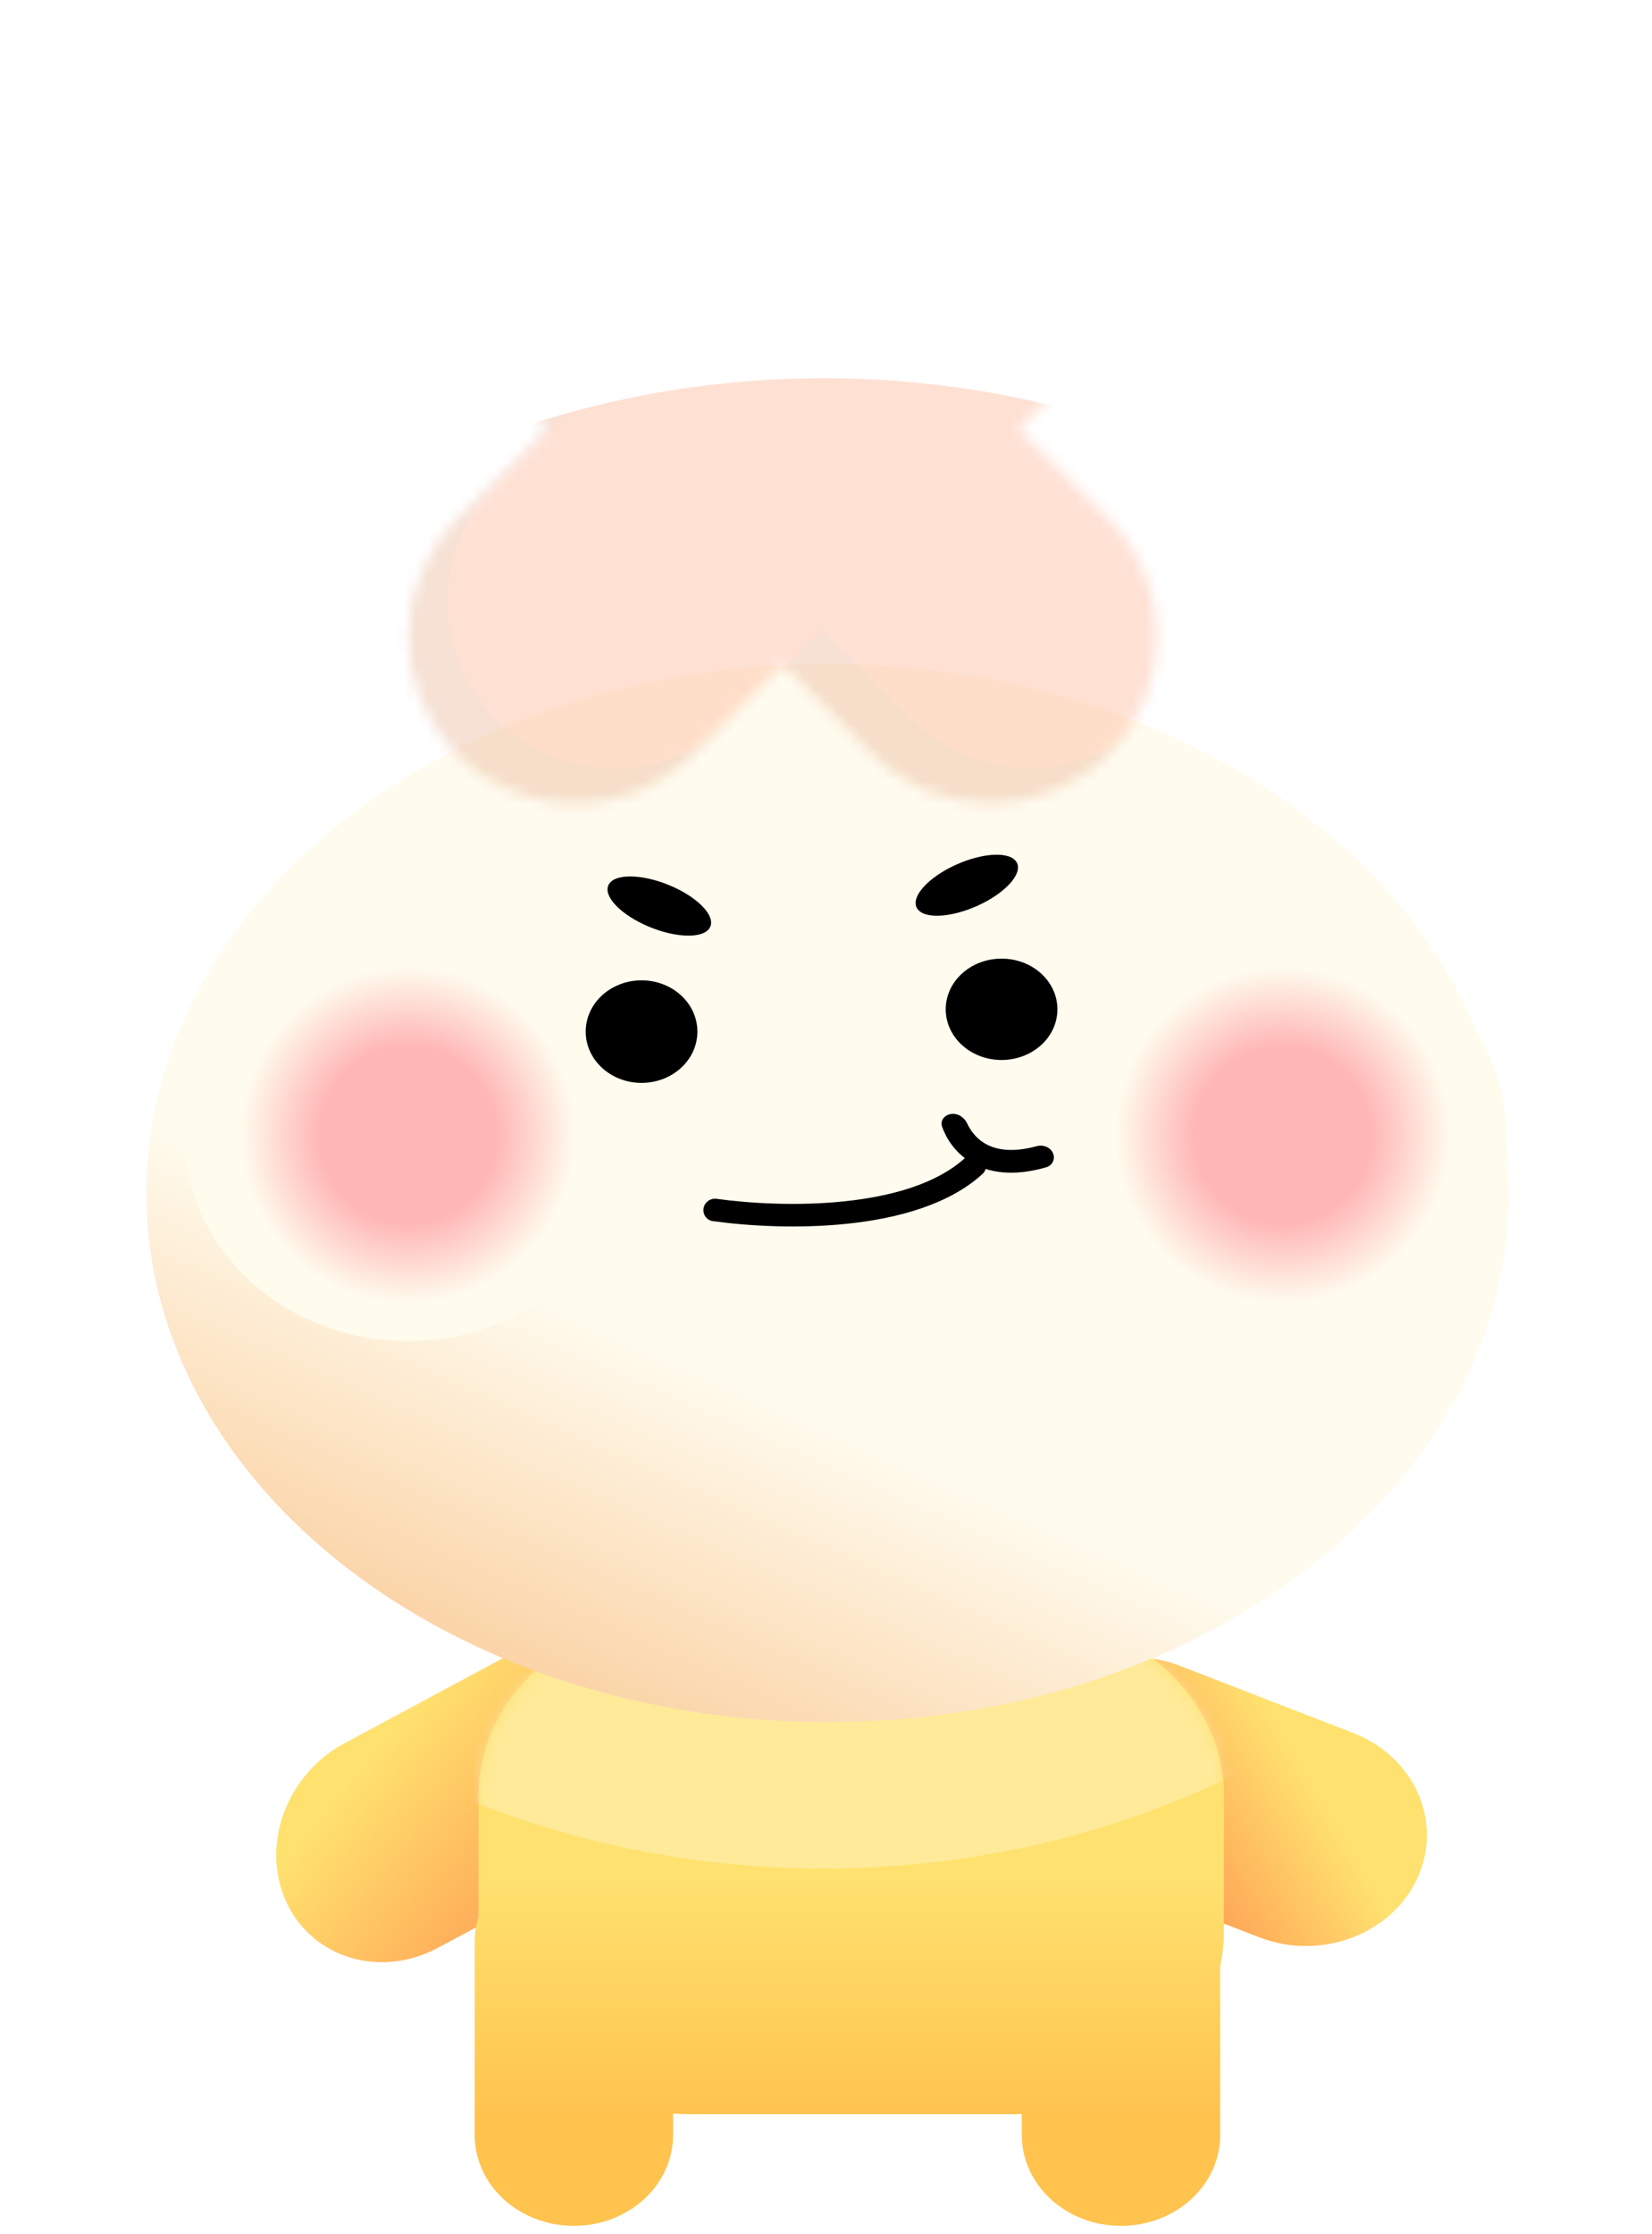 <svg width="145" height="196" viewBox="0 0 145 196" fill="none" xmlns="http://www.w3.org/2000/svg">
<path d="M118.76 152.026C124.153 154.115 126.679 159.822 124.402 164.771C122.125 169.721 115.907 172.039 110.515 169.949L95.334 164.066C89.942 161.976 87.416 156.27 89.693 151.321C91.97 146.371 98.187 144.053 103.58 146.143L118.76 152.026Z" fill="url(#paint0_linear_793_1531)"/>
<path d="M38.474 170.857C33.378 173.592 27.402 171.797 25.125 166.847C22.848 161.898 25.134 155.668 30.23 152.933L44.575 145.234C49.671 142.5 55.647 144.295 57.924 149.244C60.2 154.194 57.915 160.424 52.819 163.159L38.474 170.857Z" fill="url(#paint1_linear_793_1531)"/>
<path fill-rule="evenodd" clip-rule="evenodd" d="M60.697 141.407C50.374 141.407 42.006 148.582 42.006 157.433V168.1C41.782 168.808 41.661 169.557 41.661 170.332V187.29C41.661 191.697 45.559 195.27 50.368 195.27C55.177 195.27 59.075 191.697 59.075 187.29V185.419C59.61 185.458 60.151 185.478 60.697 185.478H88.733C89.052 185.478 89.369 185.471 89.684 185.458V187.29C89.684 191.697 93.582 195.27 98.391 195.27C103.2 195.27 107.098 191.697 107.098 187.29V172.445C107.312 171.476 107.424 170.475 107.424 169.452V157.433C107.424 148.582 99.056 141.407 88.733 141.407H60.697Z" fill="url(#paint2_linear_793_1531)"/>
<mask id="mask0_793_1531" style="mask-type:alpha" maskUnits="userSpaceOnUse" x="41" y="141" width="67" height="55">
<path fill-rule="evenodd" clip-rule="evenodd" d="M60.697 141.407C50.374 141.407 42.006 148.582 42.006 157.433V168.1C41.782 168.808 41.661 169.557 41.661 170.332V187.29C41.661 191.697 45.559 195.27 50.368 195.27C55.177 195.27 59.075 191.697 59.075 187.29V185.419C59.61 185.458 60.151 185.478 60.697 185.478H88.733C89.052 185.478 89.369 185.471 89.684 185.458V187.29C89.684 191.697 93.582 195.27 98.391 195.27C103.2 195.27 107.098 191.697 107.098 187.29V172.445C107.312 171.476 107.424 170.475 107.424 169.452V157.433C107.424 148.582 99.056 141.407 88.733 141.407H60.697Z" fill="url(#paint3_linear_793_1531)"/>
</mask>
<g mask="url(#mask0_793_1531)">
<g filter="url(#filter0_f_793_1531)">
<path d="M144.62 102.05C144.62 136.219 112.246 163.918 72.31 163.918C32.374 163.918 0 136.219 0 102.05C0 67.882 32.374 40.182 72.31 40.182C112.246 40.182 144.62 67.882 144.62 102.05Z" fill="white" fill-opacity="0.29" style="mix-blend-mode:multiply"/>
</g>
</g>
<g filter="url(#filter1_i_793_1531)">
<path d="M144.62 95.052C144.62 129.22 112.246 156.92 72.31 156.92C32.374 156.92 0 129.22 0 95.052C0 60.883 32.374 33.184 72.31 33.184C112.246 33.184 144.62 60.883 144.62 95.052Z" fill="url(#paint4_linear_793_1531)"/>
</g>
<g filter="url(#filter2_i_793_1531)">
<path d="M132.447 99.498C132.447 125.132 105.675 145.912 72.65 145.912C39.625 145.912 12.852 125.132 12.852 99.498C12.852 73.864 39.625 53.084 72.65 53.084C105.675 53.084 132.447 73.864 132.447 99.498Z" fill="url(#paint5_linear_793_1531)"/>
</g>
<g filter="url(#filter3_f_793_1531)">
<path d="M132.211 99.575C132.211 109.558 123.425 117.65 112.586 117.65C101.747 117.65 92.961 109.558 92.961 99.575C92.961 89.591 101.747 81.499 112.586 81.499C123.425 81.499 132.211 89.591 132.211 99.575Z" fill="url(#paint6_radial_793_1531)"/>
</g>
<g filter="url(#filter4_f_793_1531)">
<path d="M55.432 99.575C55.432 109.558 46.646 117.65 35.807 117.65C24.968 117.65 16.182 109.558 16.182 99.575C16.182 89.591 24.968 81.499 35.807 81.499C46.646 81.499 55.432 89.591 55.432 99.575Z" fill="url(#paint7_radial_793_1531)"/>
</g>
<path d="M92.812 88.543C92.812 90.999 90.617 92.989 87.91 92.989C85.203 92.989 83.009 90.999 83.009 88.543C83.009 86.088 85.203 84.098 87.91 84.098C90.617 84.098 92.812 86.088 92.812 88.543Z" fill="black"/>
<path d="M61.212 90.501C61.212 92.985 59.017 94.999 56.311 94.999C53.604 94.999 51.409 92.985 51.409 90.501C51.409 88.016 53.604 86.002 56.311 86.002C59.017 86.002 61.212 88.016 61.212 90.501Z" fill="black"/>
<path fill-rule="evenodd" clip-rule="evenodd" d="M74.384 107.354C70.047 107.809 65.648 107.551 62.571 107.127C62.015 107.05 61.649 106.517 61.758 105.967C61.863 105.442 62.365 105.096 62.895 105.169C65.814 105.572 70.02 105.819 74.135 105.387C78.355 104.944 82.255 103.81 84.679 101.606C85.079 101.242 85.683 101.17 86.12 101.488C86.617 101.85 86.697 102.564 86.244 102.98C83.293 105.685 78.757 106.895 74.384 107.354Z" fill="black"/>
<path fill-rule="evenodd" clip-rule="evenodd" d="M85.12 101.9C83.821 101.082 83.066 99.899 82.686 98.836C82.499 98.312 82.901 97.807 83.486 97.724C84.088 97.64 84.652 98.037 84.893 98.561C85.18 99.184 85.654 99.815 86.351 100.255C87.246 100.819 88.694 101.182 90.999 100.549C91.568 100.393 92.2 100.646 92.422 101.163C92.641 101.671 92.382 102.243 91.826 102.404C88.935 103.241 86.717 102.907 85.12 101.9Z" fill="black"/>
<path d="M62.326 81.34C61.83 82.344 59.433 82.327 56.972 81.302C54.511 80.277 52.918 78.632 53.415 77.628C53.911 76.624 56.308 76.642 58.769 77.667C61.23 78.692 62.823 80.336 62.326 81.34Z" fill="black"/>
<path d="M89.244 75.668C89.777 76.656 88.244 78.348 85.822 79.448C83.4 80.547 81.004 80.637 80.472 79.649C79.939 78.661 81.472 76.969 83.894 75.869C86.316 74.77 88.712 74.68 89.244 75.668Z" fill="black"/>
<mask id="mask1_793_1531" style="mask-type:alpha" maskUnits="userSpaceOnUse" x="35" y="4" width="67" height="67">
<path fill-rule="evenodd" clip-rule="evenodd" d="M60.774 9.003C55.062 3.291 45.802 3.291 40.091 9.003C34.38 14.714 34.38 23.974 40.091 29.685L48.031 37.625L40.127 45.529C34.416 51.24 34.416 60.5 40.127 66.211C45.838 71.922 55.098 71.922 60.809 66.211L68.713 58.307L76.59 66.184C82.301 71.895 91.561 71.895 97.272 66.184C102.983 60.472 102.983 51.212 97.272 45.501L89.396 37.625L97.308 29.713C103.019 24.001 103.019 14.741 97.308 9.03C91.596 3.319 82.337 3.319 76.625 9.03L68.713 16.942L60.774 9.003Z" fill="#CB8F8F" fill-opacity="0.35"/>
</mask>
<g mask="url(#mask1_793_1531)">
<path d="M144.619 95.052C144.619 129.22 112.245 156.92 72.309 156.92C32.373 156.92 -0.001 129.22 -0.001 95.052C-0.001 60.883 32.373 33.184 72.309 33.184C112.245 33.184 144.619 60.883 144.619 95.052Z" fill="#E4A885"/>
</g>
<g filter="url(#filter5_i_793_1531)">
<path fill-rule="evenodd" clip-rule="evenodd" d="M43.57 41.053C37.859 46.764 37.859 56.024 43.57 61.735C49.281 67.446 58.541 67.446 64.253 61.735L72.156 53.831L80.033 61.708C85.744 67.419 95.004 67.419 100.715 61.708C106.427 55.996 106.427 46.736 100.715 41.025L92.839 33.149L100.744 25.243C106.175 19.812 105.964 10.195 100.751 4.554C95.03 -1.637 86.023 -1.4 80.062 4.561L72.156 12.466L64.217 4.527C58.506 -1.185 49.246 -1.185 43.534 4.527C37.823 10.238 37.823 19.498 43.535 25.209L51.474 33.149L43.57 41.053Z" fill="url(#paint8_linear_793_1531)"/>
</g>
<defs>
<filter id="filter0_f_793_1531" x="-4.958" y="35.224" width="154.536" height="133.652" filterUnits="userSpaceOnUse" color-interpolation-filters="sRGB">
<feFlood flood-opacity="0" result="BackgroundImageFix"/>
<feBlend mode="normal" in="SourceGraphic" in2="BackgroundImageFix" result="shape"/>
<feGaussianBlur stdDeviation="2.479" result="effect1_foregroundBlur_793_1531"/>
</filter>
<filter id="filter1_i_793_1531" x="0" y="33.184" width="144.62" height="130.622" filterUnits="userSpaceOnUse" color-interpolation-filters="sRGB">
<feFlood flood-opacity="0" result="BackgroundImageFix"/>
<feBlend mode="normal" in="SourceGraphic" in2="BackgroundImageFix" result="shape"/>
<feColorMatrix in="SourceAlpha" type="matrix" values="0 0 0 0 0 0 0 0 0 0 0 0 0 0 0 0 0 0 127 0" result="hardAlpha"/>
<feOffset dy="9.296"/>
<feGaussianBlur stdDeviation="3.443"/>
<feComposite in2="hardAlpha" operator="arithmetic" k2="-1" k3="1"/>
<feColorMatrix type="matrix" values="0 0 0 0 1 0 0 0 0 1 0 0 0 0 1 0 0 0 0.57 0"/>
<feBlend mode="lighten" in2="shape" result="effect1_innerShadow_793_1531"/>
</filter>
<filter id="filter2_i_793_1531" x="12.852" y="53.084" width="119.594" height="96.581" filterUnits="userSpaceOnUse" color-interpolation-filters="sRGB">
<feFlood flood-opacity="0" result="BackgroundImageFix"/>
<feBlend mode="normal" in="SourceGraphic" in2="BackgroundImageFix" result="shape"/>
<feColorMatrix in="SourceAlpha" type="matrix" values="0 0 0 0 0 0 0 0 0 0 0 0 0 0 0 0 0 0 127 0" result="hardAlpha"/>
<feOffset dy="5.165"/>
<feGaussianBlur stdDeviation="1.876"/>
<feComposite in2="hardAlpha" operator="arithmetic" k2="-1" k3="1"/>
<feColorMatrix type="matrix" values="0 0 0 0 1 0 0 0 0 0.619 0 0 0 0 0.404 0 0 0 0.79 0"/>
<feBlend mode="normal" in2="shape" result="effect1_innerShadow_793_1531"/>
</filter>
<filter id="filter3_f_793_1531" x="84.043" y="72.581" width="57.086" height="53.987" filterUnits="userSpaceOnUse" color-interpolation-filters="sRGB">
<feFlood flood-opacity="0" result="BackgroundImageFix"/>
<feBlend mode="normal" in="SourceGraphic" in2="BackgroundImageFix" result="shape"/>
<feGaussianBlur stdDeviation="4.459" result="effect1_foregroundBlur_793_1531"/>
</filter>
<filter id="filter4_f_793_1531" x="7.264" y="72.581" width="57.086" height="53.987" filterUnits="userSpaceOnUse" color-interpolation-filters="sRGB">
<feFlood flood-opacity="0" result="BackgroundImageFix"/>
<feBlend mode="normal" in="SourceGraphic" in2="BackgroundImageFix" result="shape"/>
<feGaussianBlur stdDeviation="4.459" result="effect1_foregroundBlur_793_1531"/>
</filter>
<filter id="filter5_i_793_1531" x="39.251" y="0" width="65.748" height="67.396" filterUnits="userSpaceOnUse" color-interpolation-filters="sRGB">
<feFlood flood-opacity="0" result="BackgroundImageFix"/>
<feBlend mode="normal" in="SourceGraphic" in2="BackgroundImageFix" result="shape"/>
<feColorMatrix in="SourceAlpha" type="matrix" values="0 0 0 0 0 0 0 0 0 0 0 0 0 0 0 0 0 0 127 0" result="hardAlpha"/>
<feOffset dy="1.377"/>
<feGaussianBlur stdDeviation="3.133"/>
<feComposite in2="hardAlpha" operator="arithmetic" k2="-1" k3="1"/>
<feColorMatrix type="matrix" values="0 0 0 0 1 0 0 0 0 1 0 0 0 0 1 0 0 0 1 0"/>
<feBlend mode="lighten" in2="shape" result="effect1_innerShadow_793_1531"/>
</filter>
<linearGradient id="paint0_linear_793_1531" x1="117.063" y1="159.827" x2="103.418" y2="167.847" gradientUnits="userSpaceOnUse">
<stop stop-color="#FFE16F"/>
<stop offset="1" stop-color="#FF9A51"/>
</linearGradient>
<linearGradient id="paint1_linear_793_1531" x1="34.087" y1="152.425" x2="51.865" y2="167.169" gradientUnits="userSpaceOnUse">
<stop stop-color="#FFE16F"/>
<stop offset="1" stop-color="#FF9A51"/>
</linearGradient>
<linearGradient id="paint2_linear_793_1531" x1="74.715" y1="152.425" x2="74.715" y2="185.478" gradientUnits="userSpaceOnUse">
<stop offset="0.385" stop-color="#FFE16F"/>
<stop offset="1" stop-color="#FFC34E"/>
</linearGradient>
<linearGradient id="paint3_linear_793_1531" x1="74.715" y1="152.425" x2="74.715" y2="185.478" gradientUnits="userSpaceOnUse">
<stop offset="0.385" stop-color="#FFE16F"/>
<stop offset="1" stop-color="#FFC34E"/>
</linearGradient>
<linearGradient id="paint4_linear_793_1531" x1="123.988" y1="55.842" x2="72.578" y2="189.186" gradientUnits="userSpaceOnUse">
<stop offset="0.425" stop-color="#FFE16F"/>
<stop offset="0.85" stop-color="#FFA450"/>
</linearGradient>
<linearGradient id="paint5_linear_793_1531" x1="72.65" y1="53.084" x2="36.068" y2="135.768" gradientUnits="userSpaceOnUse">
<stop offset="0.674" stop-color="#FFFBEE"/>
<stop offset="1" stop-color="#FBD5A9"/>
</linearGradient>
<radialGradient id="paint6_radial_793_1531" cx="0" cy="0" r="1" gradientUnits="userSpaceOnUse" gradientTransform="translate(112.586 99.575) rotate(90) scale(14.832 14.78)">
<stop offset="0.52" stop-color="#FFB6B6"/>
<stop offset="1" stop-color="#FFFCEE"/>
</radialGradient>
<radialGradient id="paint7_radial_793_1531" cx="0" cy="0" r="1" gradientUnits="userSpaceOnUse" gradientTransform="translate(35.807 99.575) rotate(90) scale(14.832 14.78)">
<stop offset="0.52" stop-color="#FFB6B6"/>
<stop offset="1" stop-color="#FFFCEE"/>
</radialGradient>
<linearGradient id="paint8_linear_793_1531" x1="98.267" y1="16.069" x2="60.12" y2="63.486" gradientUnits="userSpaceOnUse">
<stop stop-color="#FFC8B0"/>
<stop offset="0.41" stop-color="#FF9E9E"/>
<stop offset="1" stop-color="#FF8D69"/>
</linearGradient>
</defs>
</svg>
